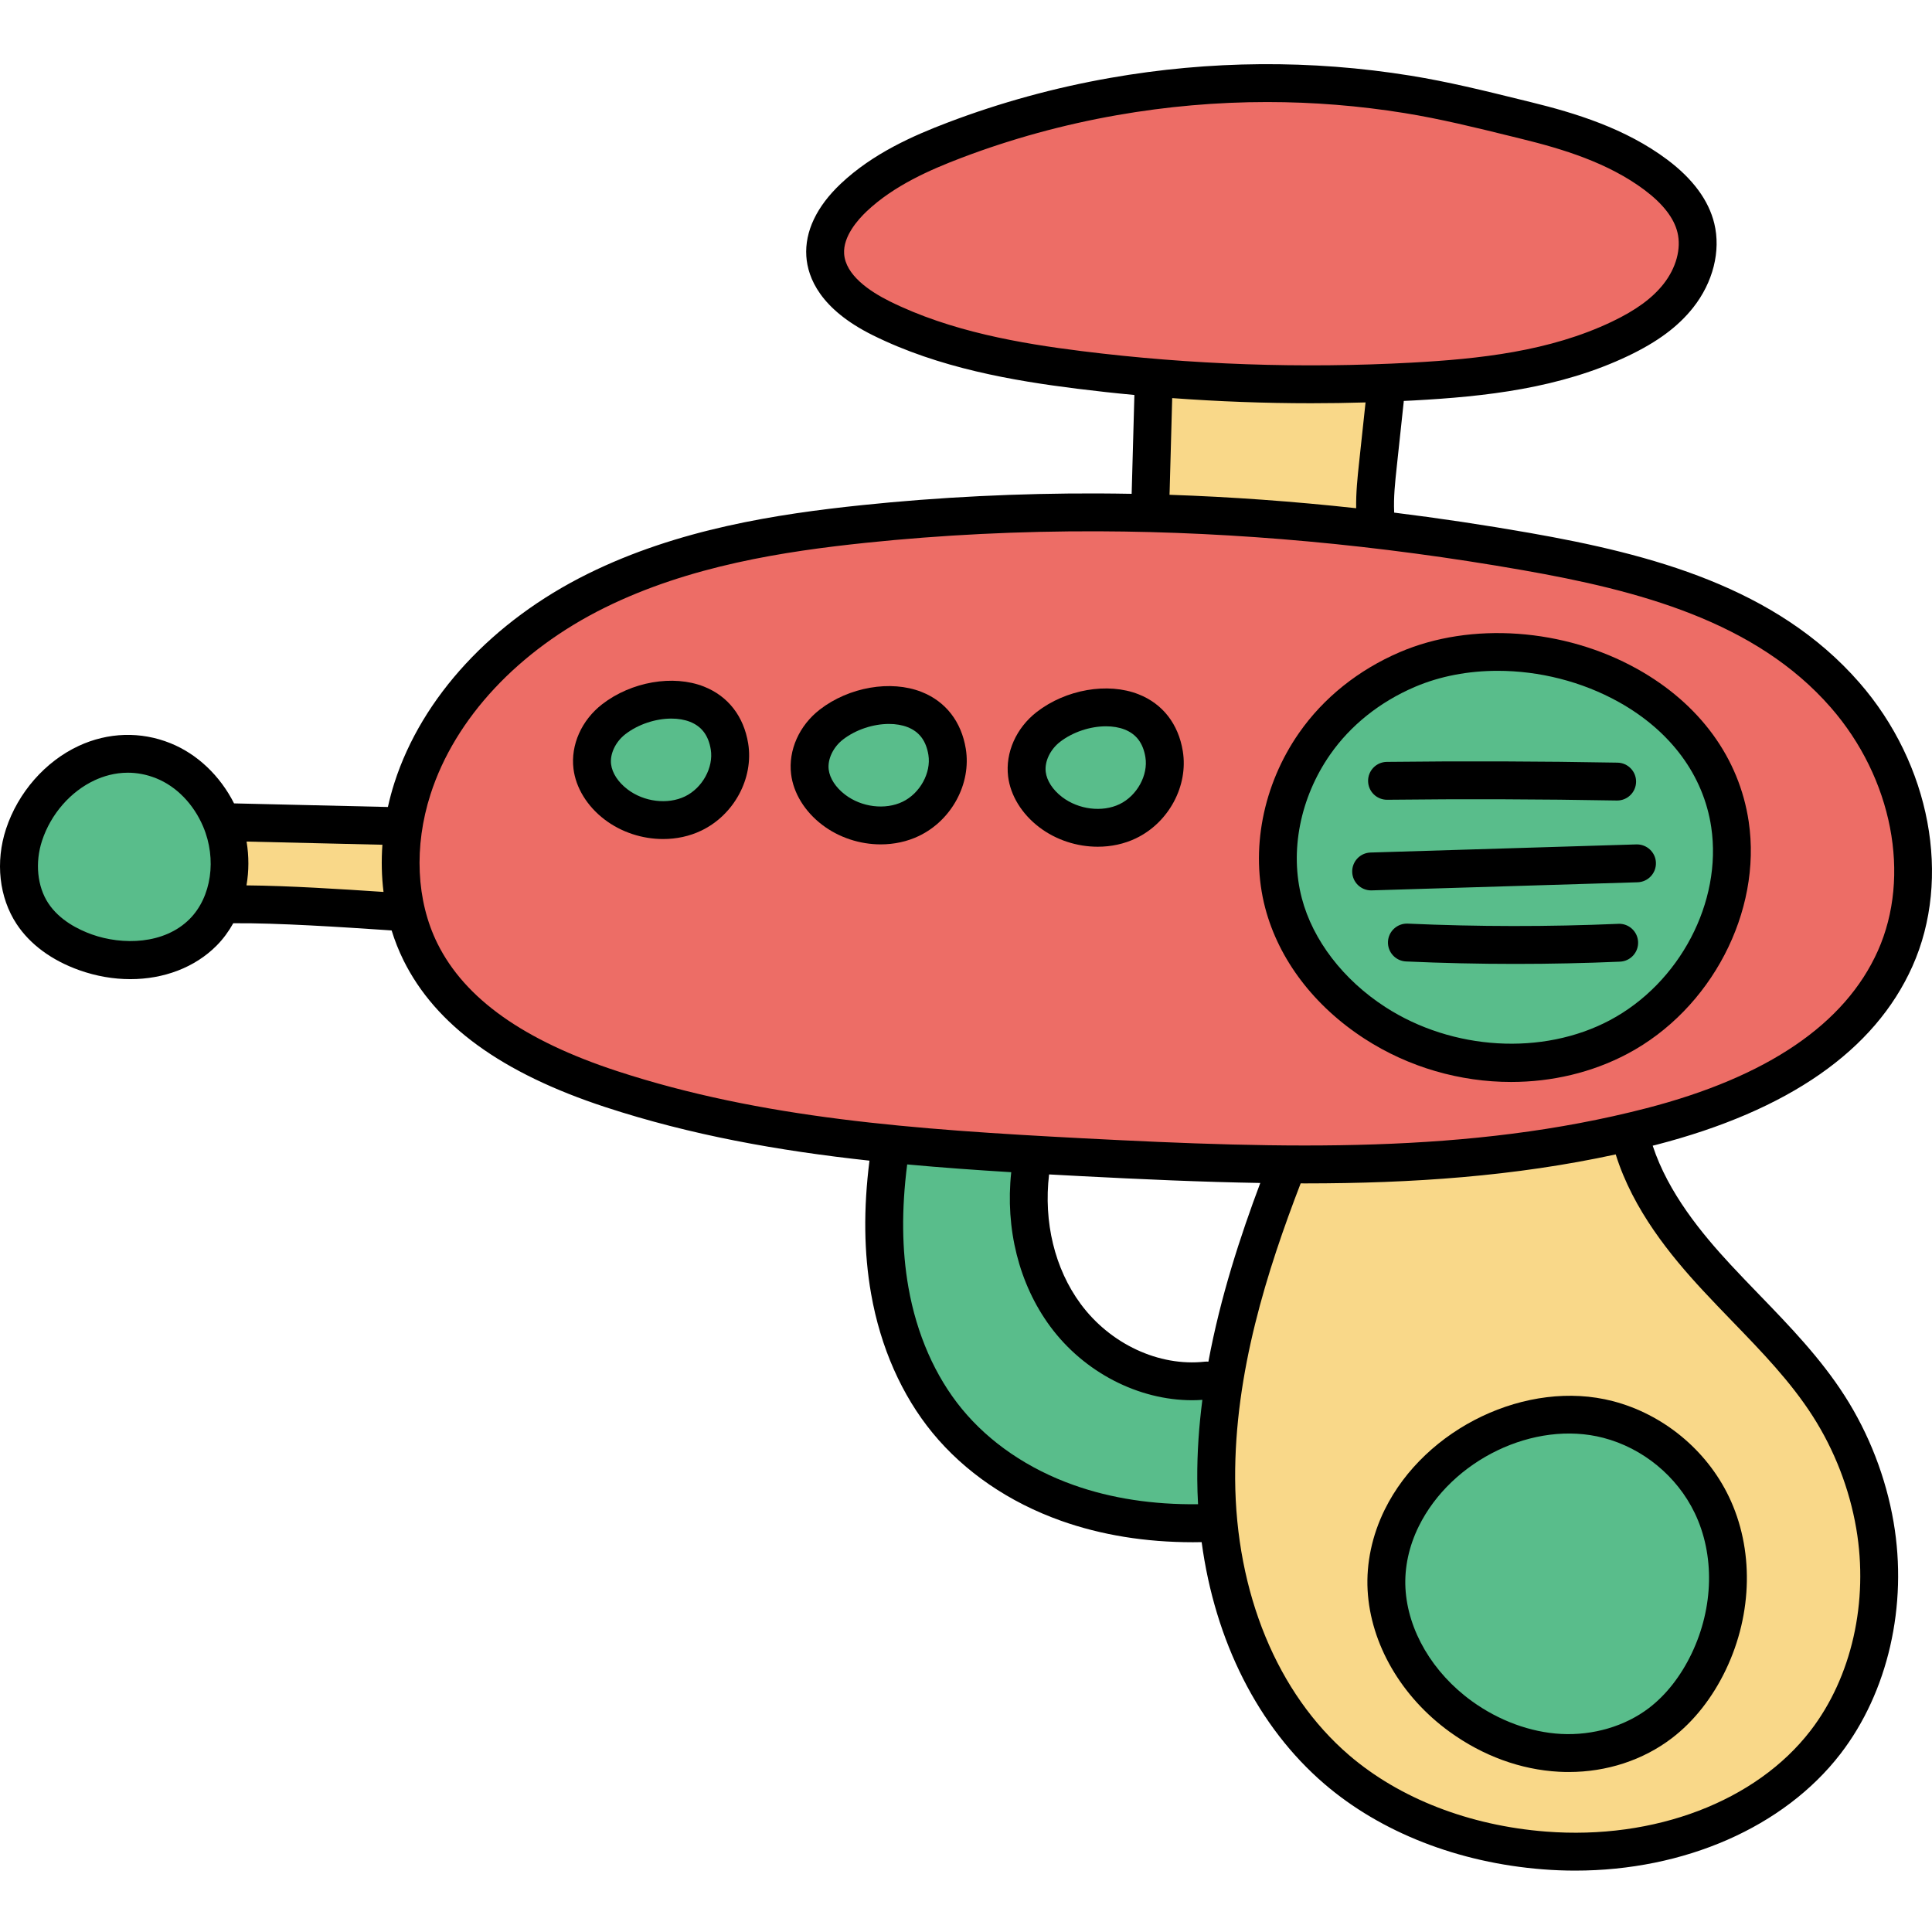 <svg height="512pt" viewBox="0 -17 512.002 512" width="512pt" xmlns="http://www.w3.org/2000/svg"><path d="m345.801 290.57c-19.621 0-39.996-.922-59.094-1.914-45.18-2.355-85.719-5.336-124.348-17.984-25.906-8.48-42.27-20.215-50.02-35.867-6.062-12.234-6.812-27.738-2.055-42.539 6.797-21.137 24.367-40.023 48.203-51.812 23.098-11.418 48.648-15.293 70.602-17.582 19.48-2.039 39.598-3.074 59.785-3.074l2.273.004c36.613.129 74.656 3.613 113.066 10.348 31.328 5.496 63.184 13.871 83.98 37.711 17.352 19.887 22.613 47.527 13.098 68.773-9.195 20.551-30.711 35.328-63.961 43.918-26.422 6.836-55.508 10.02-91.531 10.02zm51.074-135.793c-8.711 0-17.125 1.629-24.324 4.719-10.316 4.426-18.957 11.344-24.996 20-8.969 12.875-12.105 28.988-8.391 43.105 3.344 12.727 12.105 24.211 24.672 32.34 10.906 7.059 23.566 10.789 36.617 10.789 10.316 0 20.336-2.422 28.977-7.004 20.723-10.992 33.355-35.141 30.039-57.418-2.316-15.594-12.09-28.922-27.523-37.535-10.402-5.801-22.855-8.996-35.07-8.996zm-103.777 14.668c-5.668 0-11.457 1.965-15.887 5.391-4.348 3.367-6.676 8.523-6.074 13.449.48 3.957 2.914 7.871 6.672 10.734 3.688 2.82 8.34 4.371 13.105 4.371 2.988 0 5.898-.637 8.418-1.84 7.109-3.426 11.395-11.352 10.176-18.848-.949-5.836-4.145-9.98-9.242-11.992-2.129-.84-4.543-1.266-7.168-1.266zm-57.531-.625c-5.664 0-11.445 1.961-15.863 5.383-4.348 3.367-6.68 8.523-6.09 13.461.48 3.949 2.918 7.863 6.684 10.734 3.699 2.82 8.348 4.371 13.098 4.371 2.98 0 5.891-.637 8.41-1.848 7.129-3.418 11.414-11.34 10.191-18.84-.949-5.844-4.141-9.988-9.234-11.988-2.141-.844-4.562-1.273-7.195-1.273zm-57.66-1.414c-5.582 0-11.516 2.012-15.875 5.387-4.355 3.367-6.688 8.523-6.086 13.453.48 3.953 2.914 7.863 6.684 10.73 3.688 2.824 8.336 4.375 13.094 4.375 3 0 5.906-.637 8.402-1.844 7.137-3.422 11.422-11.348 10.199-18.844-.945-5.832-4.145-9.98-9.246-11.992-2.133-.84-4.543-1.266-7.172-1.266zm0 0" fill="#ed6d66"/><path d="m417.488 472.695c-2.688 0-5.422-.105-8.125-.316-21.121-1.645-40.461-9.176-54.457-21.203-19.883-17.09-31.395-44.871-31.582-76.211-.168-29.672 9.336-58.23 17.637-79.793l.984-2.562h3.957c31.711 0 57.586-2.41 81.434-7.59l3.574-.773 1.09 3.492c4.41 14.102 14.184 25.855 22.207 34.523 2.488 2.684 5.078 5.363 7.582 7.949l.152.16c8.102 8.379 15.758 16.293 21.832 25.785 6.023 9.41 10.203 20.211 12.094 31.227 3.516 20.469-1.309 41.672-12.906 56.719-13.801 17.902-38.277 28.594-65.473 28.594zm-1.438-115.797c-18.676 0-37.383 11.492-45.5 27.949-3.047 6.199-4.477 12.898-4.125 19.363.707 13 8.215 25.898 20.086 34.5 8.184 5.93 17.461 9.328 26.824 9.824.75.043 1.555.066 2.406.066 9.184 0 18.027-2.898 24.91-8.16 5.301-4.039 9.836-9.812 13.121-16.695 6.613-13.848 6.902-29.707.777-42.418-5.457-11.336-15.988-19.988-28.172-23.148-3.285-.852-6.762-1.281-10.328-1.281zm0 0" fill="#f9d889"/><path d="m400.543 263.594c-12.629 0-25.277-3.68-35.602-10.367-11.957-7.734-20.637-19.09-23.805-31.148-3.566-13.551-.543-29.031 8.086-41.406 5.832-8.359 14.176-15.031 24.125-19.297 7.008-3.012 15.16-4.605 23.566-4.605 11.793 0 23.879 3.121 34.031 8.789 14.863 8.285 24.277 21.09 26.508 36.051 3.188 21.453-8.996 44.715-28.973 55.312-8.234 4.367-17.895 6.672-27.938 6.672zm-27.699-31.828c-.539 0-1 .441-1.023.98-.023.551.418 1.031.98 1.059 9.586.426 19.277.645 28.793.645 9.176 0 18.445-.199 27.547-.598.562-.023 1-.5.977-1.059-.023-.539-.477-.977-1.012-.977-9.117.391-18.359.59-27.527.59-9.555 0-19.207-.215-28.695-.641zm-9.508-18.836c-.352.008-.578.176-.711.316-.129.141-.285.379-.273.723.02.562.461.992 1.012.992l70.488-2.148c.352-.012.582-.18.715-.32.133-.141.289-.383.277-.734-.016-.535-.484-.977-1.039-.977zm27.992-22.121c12.363 0 24.883.117 37.211.34.57 0 1.023-.449 1.035-1.004.008-.352-.148-.586-.277-.723-.133-.141-.367-.309-.715-.312-12.34-.227-24.879-.34-37.266-.34-7.926 0-15.922.047-23.754.141-.352.004-.586.164-.719.301-.133.141-.293.379-.289.734.008.547.465 1.004 1.02 1.004 7.844-.09 15.828-.141 23.754-.141zm0 0" fill="#59bd8b"/><path d="m415.656 446.562c-.734 0-1.473-.02-2.207-.059-8.852-.484-17.992-3.836-25.738-9.445-11.375-8.234-18.566-20.559-19.238-32.961-.035-.609-.047-1.234-.047-1.848 0-5.543 1.371-11.25 3.961-16.5 7.789-15.809 25.637-26.852 43.398-26.852 3.469 0 6.859.422 10.082 1.258 11.605 3 21.645 11.246 26.852 22.059 5.852 12.164 5.559 27.363-.785 40.656-3.141 6.578-7.465 12.09-12.508 15.945-6.555 4.996-14.992 7.746-23.77 7.746zm0 0" fill="#59bd8b"/><path d="m347.477 83.824c-20.473 0-41.09-1.281-61.27-3.805-16.422-2.051-35.473-5.273-52.273-13.617-9.051-4.512-13.836-9.859-14.223-15.898-.383-5.902 3.727-11.105 7.246-14.43 7.758-7.316 17.727-11.691 26.457-15.004 13.387-5.086 27.449-8.949 41.797-11.48 13.406-2.355 27.07-3.551 40.613-3.551 12.379 0 24.844 1 37.047 2.973 9.727 1.57 19.73 4.043 28.562 6.227l2.883.707c11.016 2.707 23.66 6.512 33.926 14.215 5.617 4.215 9.043 8.75 10.188 13.477 1.34 5.5-.336 11.91-4.48 17.148-3.348 4.234-8.117 7.75-15.008 11.051-17.195 8.215-36.398 10.266-54.59 11.258-8.891.484-17.934.73-26.875.73zm0 0" fill="#ed6d66"/><path d="m358.961 121.656c-16.398-1.789-32.938-2.98-49.164-3.539l-3.98-.137.148-4.973.797-28.805 4.176.309c12.172.895 24.457 1.348 36.516 1.348 4.746 0 9.559-.07 14.312-.207l4.582-.133-2.195 20.566c-.406 3.754-.824 7.633-.758 11.527l.078 4.535zm0 0" fill="#f9d889"/><g fill="#59bd8b"><path d="m316.125 385.648c-11.918 0-22.984-1.785-32.891-5.309-12.777-4.539-23.645-11.957-31.434-21.453-7.496-9.133-12.688-20.906-15.004-34.051-1.816-10.328-1.934-21.367-.352-33.754l.488-3.828 3.848.352c8.227.758 17.207 1.43 27.445 2.051l4.184.254-.449 4.168c-1.52 14.113 1.875 27.625 9.562 38.047 8.16 11.074 21.352 17.953 34.422 17.953.719 0 1.512-.027 2.434-.09l4.859-.324-.629 4.832c-.918 7.051-1.363 13.945-1.324 20.48.016 2.145.086 4.32.203 6.445l.227 4.168-4.176.051c-.473.004-.941.008-1.414.008zm0 0"/><path d="m290.914 201.363c-4.309 0-8.523-1.41-11.867-3.965-3.32-2.531-5.469-5.938-5.895-9.348-.5-4.176 1.586-8.723 5.316-11.605 4.012-3.109 9.484-4.965 14.637-4.965 2.359 0 4.52.379 6.418 1.129 3.062 1.211 6.934 4 7.969 10.422 1.066 6.508-2.824 13.684-9.051 16.684-2.254 1.078-4.852 1.648-7.527 1.648zm0 0"/><path d="m233.398 200.738c-4.305 0-8.52-1.406-11.859-3.957-3.324-2.535-5.473-5.945-5.895-9.363-.504-4.168 1.582-8.719 5.312-11.602 2.012-1.551 4.434-2.824 7.004-3.68 2.48-.84 5.121-1.285 7.625-1.285 2.355 0 4.516.383 6.426 1.141 3.059 1.207 6.934 3.996 7.973 10.422 1.066 6.512-2.824 13.684-9.062 16.672-2.238 1.078-4.84 1.652-7.523 1.652zm0 0"/><path d="m175.723 199.32c-4.309 0-8.52-1.406-11.859-3.965-3.336-2.539-5.484-5.953-5.891-9.359-.5-4.152 1.582-8.703 5.297-11.586 4.027-3.121 9.5-4.98 14.645-4.98 2.344 0 4.504.383 6.418 1.141 3.059 1.199 6.926 3.984 7.98 10.414 1.055 6.527-2.844 13.699-9.066 16.691-2.246 1.078-4.848 1.645-7.523 1.645zm0 0"/></g><path d="m101.367 223.363c-11.789-.789-25.27-1.637-36.078-1.734l-4.707-.043.801-4.637c.578-3.355.582-6.816.012-10.281l-.781-4.762 45.027 1.062-.309 4.195c-.289 3.945-.195 7.891.273 11.719l.586 4.801zm0 0" fill="#f9d889"/><path d="m34.562 236.391c-3.902 0-7.887-.68-11.516-1.973-4.238-1.508-10.031-4.441-13.594-9.859-3.582-5.43-4.395-13.105-2.105-20.023 2.656-8.078 8.66-14.953 16.051-18.383 3.387-1.578 6.914-2.383 10.484-2.383 3.039 0 6.066.598 9.008 1.777 6.355 2.555 11.688 8.008 14.637 14.961 4.27 10.059 2.453 21.914-4.418 28.832-4.504 4.547-11.094 7.051-18.547 7.051zm0 0" fill="#59bd8b"/><path d="m506.809 239.098c10.453-23.355 4.801-53.578-14.062-75.203-22.031-25.262-55.07-34.004-87.488-39.688-11.98-2.102-23.922-3.887-35.797-5.359-.004-.059.012-.113.008-.172-.184-3.871.238-7.793.684-11.949l1.852-17.285c.008-.066 0-.125.004-.191.887-.043 1.781-.078 2.672-.129 18.812-1.023 38.723-3.168 56.863-11.836 7.734-3.699 13.184-7.75 17.145-12.754 5.293-6.684 7.391-15.027 5.613-22.324-1.492-6.125-5.676-11.805-12.43-16.875-11.137-8.355-24.504-12.398-36.113-15.25l-2.879-.707c-9.426-2.324-19.176-4.73-29.043-6.32-26.379-4.262-53.184-4.062-79.664.594-14.695 2.582-29.129 6.547-42.906 11.781-9.301 3.531-19.953 8.23-28.457 16.258-6.395 6.035-9.551 12.68-9.125 19.215.371 5.742 3.723 14.031 17.566 20.91 17.594 8.742 37.277 12.086 54.211 14.203 5.039.629 10.094 1.184 15.164 1.656l-.695 25.195c-.008.324-.016.664-.031 1-2.918-.051-5.828-.09-8.727-.102-21.199-.078-42.305.969-62.715 3.098-22.48 2.344-48.695 6.34-72.648 18.184-25.289 12.5-43.977 32.684-51.273 55.371-.688 2.137-1.262 4.285-1.738 6.441l-40.77-.953c-3.723-7.352-9.766-13.102-16.883-15.957-7.863-3.16-16.488-2.902-24.293.723-8.875 4.129-16.066 12.344-19.246 21.977-2.887 8.762-1.84 18.195 2.801 25.238 3.559 5.395 9.301 9.621 16.609 12.223 4.496 1.598 9.086 2.375 13.531 2.375 8.832 0 17.086-3.074 22.852-8.887 1.738-1.75 3.203-3.754 4.418-5.93 11.844-.105 28.797 1.027 41.188 1.855l.781.055c.844 2.734 1.891 5.379 3.141 7.906 8.508 17.18 26.027 29.91 53.551 38.926 22.578 7.398 45.703 11.539 69.941 14.176-1.617 12.82-1.48 24.414.434 35.293 2.492 14.164 8.121 26.902 16.281 36.844 8.496 10.348 20.281 18.406 34.078 23.309 10.621 3.77 22.352 5.676 34.941 5.676.762 0 1.527-.012 2.297-.027 3.523 26.188 14.953 48.98 32.523 64.07 14.969 12.863 35.539 20.902 57.922 22.645 2.871.227 5.723.336 8.551.336 28.883 0 55.285-11.469 70.297-30.941 12.605-16.352 17.867-39.316 14.078-61.426-2.023-11.809-6.504-23.379-12.965-33.469-6.391-9.984-14.621-18.496-22.578-26.727-2.531-2.617-5.148-5.324-7.637-8.008-7.609-8.211-16.543-19-20.66-31.543.289-.07.578-.137.867-.211 35.113-9.082 57.98-24.996 67.961-47.309zm-271.09-176.277c-5.281-2.625-11.652-6.934-12.016-12.57-.301-4.594 3.629-9.031 5.996-11.266 7.223-6.816 16.758-10.988 25.133-14.172 13.184-5.012 27.004-8.805 41.078-11.277 13.254-2.332 26.59-3.496 39.91-3.496 12.176 0 24.344.977 36.414 2.926 9.461 1.527 19.012 3.879 28.242 6.156l2.883.711c10.625 2.609 22.797 6.258 32.484 13.531 4.848 3.637 7.777 7.414 8.703 11.223 1.051 4.309-.344 9.438-3.73 13.715-2.977 3.758-7.301 6.914-13.605 9.926-16.559 7.914-35.297 9.902-53.078 10.871-29.16 1.586-58.574.562-87.426-3.047-16.098-2.012-34.742-5.16-50.988-13.23zm74.25 50.32.676-24.641c12.234.898 24.52 1.363 36.809 1.363 4.812 0 9.625-.074 14.434-.215l-1.719 16.008c-.414 3.891-.84 7.902-.77 12.027-16.672-1.82-33.188-3.008-49.465-3.559.016-.34.027-.672.035-.984zm-259.691 113.383c-6.758 6.809-17.875 6.977-25.895 4.125-3.652-1.301-8.629-3.793-11.59-8.289-2.926-4.438-3.555-10.785-1.648-16.57 2.324-7.047 7.535-13.035 13.941-16.012 2.246-1.043 5.266-2.004 8.793-2.004 2.316 0 4.852.414 7.527 1.488 5.363 2.156 9.898 6.824 12.438 12.809 3.648 8.602 2.184 18.66-3.566 24.453zm15.043-8.891c.652-3.773.668-7.715.023-11.609l35.996.844c-.305 4.234-.203 8.426.297 12.504-11.094-.742-25.16-1.645-36.316-1.738zm50.602 15.395c-5.605-11.316-6.27-25.727-1.828-39.539 6.469-20.117 23.297-38.141 46.164-49.445 22.531-11.137 47.645-14.945 69.242-17.199 20.055-2.09 40.777-3.121 61.637-3.043 36.371.129 74.184 3.594 112.387 10.293 30.602 5.367 61.676 13.492 81.656 36.398 16.34 18.73 21.348 44.652 12.465 64.504-8.672 19.383-29.301 33.41-61.312 41.688-46.906 12.129-95.422 10.785-149.418 7.973-44.898-2.34-85.168-5.293-123.312-17.785-24.832-8.133-40.426-19.207-47.68-33.844zm204.316 110.828c-.324-.031-.66-.031-.996.008-12.125 1.328-25.023-4.691-32.863-15.32-6.871-9.316-9.852-21.68-8.363-34.309 2.777.152 5.566.301 8.375.449 16.316.848 32.137 1.559 47.598 1.816-5.25 13.98-10.566 30.18-13.75 47.355zm-35.668 32.715c-12.078-4.289-22.34-11.281-29.68-20.219-7.062-8.609-11.961-19.746-14.152-32.211-1.75-9.949-1.848-20.641-.324-32.555 9.02.832 18.203 1.488 27.574 2.062-1.617 14.941 2.043 29.637 10.312 40.852 8.996 12.199 23.398 19.578 37.645 19.578.898 0 1.797-.039 2.695-.102-.895 6.922-1.395 13.953-1.352 21.023.012 2.23.086 4.441.207 6.637-11.949.141-23.02-1.547-32.926-5.066zm166.707-51.59c2.562 2.766 5.219 5.512 7.781 8.164 7.969 8.238 15.492 16.02 21.344 25.164 5.742 8.969 9.727 19.254 11.523 29.75 3.324 19.395-1.211 39.434-12.133 53.598-14.438 18.73-41.309 28.977-70.117 26.73-20.273-1.578-38.797-8.77-52.16-20.25-19.004-16.328-30.008-43.004-30.188-73.195-.168-28.211 8.488-55.266 17.363-78.336.406 0 .812.008 1.219.008 28.344-.004 55.516-1.875 82.273-7.684 4.598 14.723 14.605 26.895 23.094 36.051zm0 0"/><path d="m361.66 258.301c11.711 7.582 25.348 11.43 38.797 11.43 10.77 0 21.418-2.469 30.852-7.473 22.168-11.754 35.676-37.637 32.117-61.539-2.504-16.848-12.996-31.211-29.535-40.438-19.359-10.805-44.059-12.555-62.918-4.461-10.996 4.715-20.227 12.113-26.699 21.395-9.633 13.816-12.988 31.16-8.98 46.398 3.605 13.695 12.969 26.016 26.367 34.688zm-9.152-75.344c5.402-7.742 13.152-13.938 22.422-17.91 6.676-2.867 14.234-4.273 21.984-4.273 10.945 0 22.285 2.805 32.086 8.273 13.758 7.676 22.457 19.449 24.496 33.148 2.953 19.836-8.359 41.363-26.891 51.191-17.773 9.422-41.68 8.012-59.492-3.516-11.129-7.203-19.188-17.707-22.109-28.812-3.273-12.426-.465-26.672 7.504-38.102zm0 0"/><path d="m367.578 194.945h.059c20.195-.234 40.664-.168 60.832.199h.094c2.73 0 4.965-2.184 5.016-4.926.051-2.773-2.152-5.059-4.926-5.109-20.27-.375-40.84-.441-61.133-.203-2.773.035-4.996 2.309-4.961 5.082.031 2.75 2.273 4.957 5.02 4.957zm0 0"/><path d="m363.363 218.965c.055 0 .105 0 .156-.004l70.457-2.148c2.77-.086 4.949-2.398 4.863-5.172-.082-2.77-2.41-4.934-5.168-4.863l-70.457 2.152c-2.77.082-4.949 2.398-4.863 5.168.082 2.719 2.312 4.867 5.012 4.867zm0 0"/><path d="m428.883 227.824c-18.52.797-37.297.777-55.816-.055-2.754-.117-5.113 2.02-5.238 4.789-.125 2.77 2.02 5.113 4.789 5.238 9.613.434 19.293.652 28.977.652 9.258 0 18.523-.199 27.719-.598 2.773-.117 4.918-2.461 4.801-5.23-.121-2.77-2.469-4.926-5.23-4.797zm0 0"/><path d="m186.547 164.949c-8.16-3.215-19.25-1.293-26.965 4.68-5.457 4.227-8.375 10.777-7.605 17.098.609 5.016 3.605 9.914 8.223 13.438 4.477 3.414 10.047 5.188 15.527 5.188 3.523 0 7.008-.73 10.137-2.238 8.688-4.172 13.906-13.887 12.41-23.094-1.172-7.199-5.336-12.551-11.727-15.07zm-5.031 29.117c-4.609 2.215-10.871 1.441-15.223-1.883-2.48-1.891-4.066-4.32-4.352-6.668-.332-2.742 1.188-5.938 3.785-7.945 3.422-2.648 8.047-4.137 12.188-4.137 1.789 0 3.484.277 4.953.855 3.094 1.223 4.891 3.621 5.496 7.344.773 4.754-2.234 10.215-6.848 12.434zm0 0"/><path d="m244.219 166.367c-8.16-3.219-19.25-1.293-26.965 4.676-5.457 4.227-8.375 10.777-7.605 17.102.609 5.016 3.609 9.91 8.227 13.434 4.473 3.414 10.043 5.191 15.523 5.191 3.523 0 7.008-.734 10.141-2.238 8.688-4.176 13.902-13.887 12.406-23.098-1.172-7.195-5.336-12.551-11.727-15.066zm-5.031 29.113c-4.609 2.215-10.871 1.441-15.223-1.883-2.48-1.891-4.066-4.32-4.352-6.664-.332-2.746 1.188-5.938 3.785-7.949 3.422-2.648 8.047-4.133 12.188-4.133 1.789 0 3.484.277 4.953.855 3.094 1.219 4.891 3.621 5.496 7.34.773 4.758-2.234 10.219-6.848 12.434zm0 0"/><path d="m301.051 205.156c8.688-4.176 13.906-13.887 12.406-23.098-1.172-7.199-5.336-12.551-11.727-15.066-8.16-3.219-19.25-1.293-26.965 4.676-5.457 4.227-8.371 10.777-7.605 17.098.609 5.016 3.609 9.914 8.227 13.438 4.473 3.414 10.043 5.188 15.523 5.188 3.523.004 7.008-.73 10.141-2.234zm-23.922-17.598c-.336-2.746 1.188-5.938 3.785-7.949 3.418-2.648 8.047-4.133 12.188-4.133 1.785 0 3.48.277 4.949.855 3.094 1.219 4.891 3.621 5.496 7.34.773 4.758-2.234 10.219-6.844 12.438-4.609 2.215-10.871 1.438-15.227-1.883-2.48-1.895-4.062-4.324-4.348-6.668zm0 0"/><path d="m362.434 404.426c.773 14.199 8.898 28.227 21.734 37.523 8.805 6.375 18.816 10.035 28.953 10.582.879.051 1.75.07 2.621.07 10.074 0 19.699-3.145 27.344-8.984 5.805-4.434 10.75-10.707 14.297-18.145 7.129-14.934 7.418-32.086.773-45.883-5.961-12.383-17.465-21.832-30.77-25.281-22.609-5.855-49.715 7.051-60.422 28.77-3.352 6.809-4.918 14.191-4.531 21.348zm13.539-16.906c8.711-17.68 30.645-28.223 48.895-23.488 10.484 2.715 19.547 10.16 24.246 19.918 5.332 11.078 5.039 24.984-.789 37.203-2.867 6.008-6.785 11.02-11.332 14.488-6.316 4.824-14.816 7.328-23.332 6.867-8.086-.434-16.469-3.523-23.605-8.688-10.41-7.539-16.988-18.73-17.598-29.938-.293-5.441.922-11.102 3.516-16.363zm0 0"/></svg>